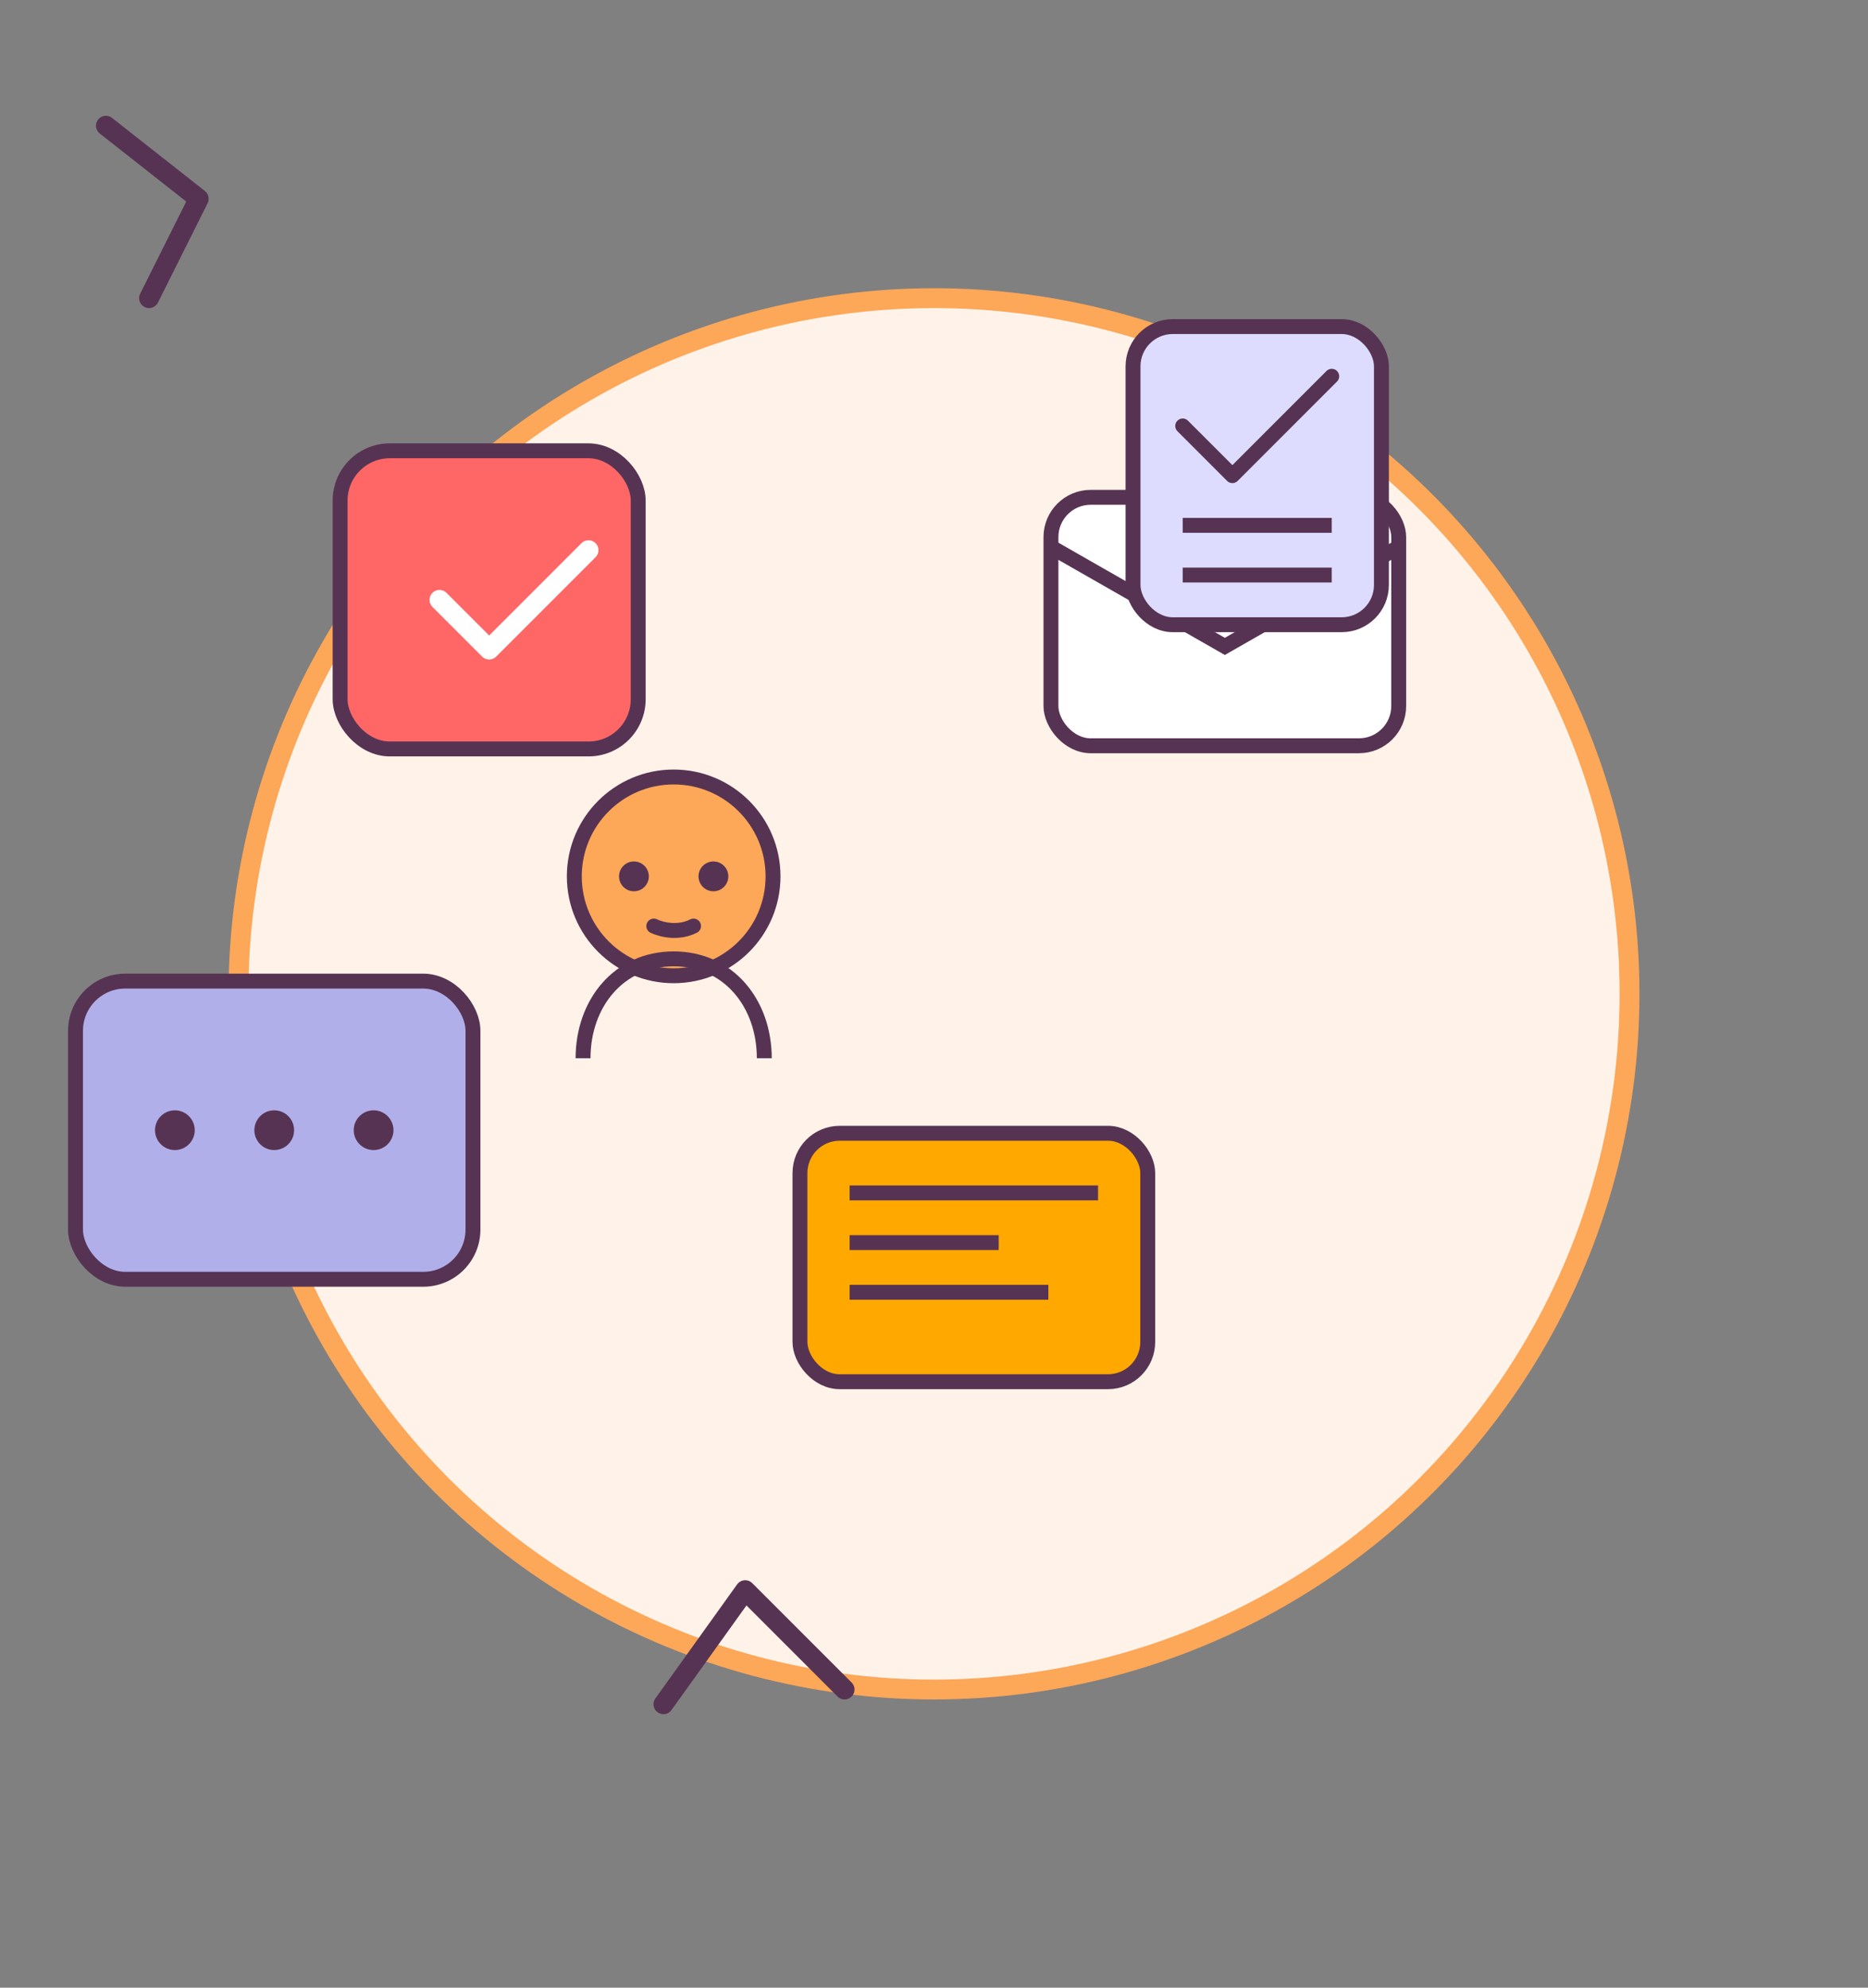 <?xml version="1.0" encoding="UTF-8"?>
<svg width="188" height="200" viewBox="0 0 188 200" fill="none" xmlns="http://www.w3.org/2000/svg">
  <rect x="0" y="0" width="188" height="200" fill="#808080" stroke="none"/>
  <!-- Simple illustration for account creation -->
  <circle cx="94" cy="100" r="70" fill="#FFF3E9" stroke="#FDA758" stroke-width="2"/>
  
  <!-- Decorative elements -->
  <path d="M10.66 12.65L20 20L15 30" stroke="#573353" stroke-width="2" stroke-linecap="round" stroke-linejoin="round"/>
  <path d="M66.77 171.48L75 160L85 170" stroke="#573353" stroke-width="2" stroke-linecap="round" stroke-linejoin="round"/>
  
  <!-- Chat box -->
  <rect x="7.6" y="98.72" width="40" height="30" rx="5" fill="#B1AFE9" stroke="#573353" stroke-width="1.5"/>
  <circle cx="17.6" cy="113.72" r="2" fill="#573353"/>
  <circle cx="27.6" cy="113.72" r="2" fill="#573353"/>
  <circle cx="37.6" cy="113.72" r="2" fill="#573353"/>
  
  <!-- Card -->
  <rect x="80.51" y="114.03" width="35" height="25" rx="4" fill="#FEA800" stroke="#573353" stroke-width="1.5"/>
  <line x1="85.51" y1="120.03" x2="110.51" y2="120.03" stroke="#573353" stroke-width="1.5"/>
  <line x1="85.51" y1="125.03" x2="100.51" y2="125.03" stroke="#573353" stroke-width="1.5"/>
  <line x1="85.51" y1="130.03" x2="105.51" y2="130.03" stroke="#573353" stroke-width="1.5"/>
  
  <!-- Box -->
  <rect x="34.23" y="45.36" width="30" height="30" rx="5" fill="#FF6767" stroke="#573353" stroke-width="1.5"/>
  <path d="M44.23 60.36L49.23 65.36L59.23 55.36" stroke="white" stroke-width="2" stroke-linecap="round" stroke-linejoin="round"/>
  
  <!-- Mail -->
  <rect x="105.77" y="50.04" width="35" height="25" rx="4" fill="white" stroke="#573353" stroke-width="1.5"/>
  <path d="M105.77 55.04L123.27 65.04L140.77 55.04" stroke="#573353" stroke-width="1.5"/>
  
  <!-- Checklist -->
  <rect x="114.03" y="32.86" width="25" height="30" rx="4" fill="#DDDCFE" stroke="#573353" stroke-width="1.5"/>
  <path d="M119.03 42.86L124.03 47.86L134.03 37.86" stroke="#573353" stroke-width="1.5" stroke-linecap="round" stroke-linejoin="round"/>
  <line x1="119.03" y1="52.86" x2="134.03" y2="52.86" stroke="#573353" stroke-width="1.5"/>
  <line x1="119.03" y1="57.86" x2="134.03" y2="57.86" stroke="#573353" stroke-width="1.5"/>
  
  <!-- Person -->
  <circle cx="67.8" cy="88.18" r="10" fill="#FDA758" stroke="#573353" stroke-width="1.5"/>
  <path d="M58.68 106.48C58.68 100.96 62.28 96.48 67.8 96.48C73.32 96.48 76.92 100.96 76.92 106.48" stroke="#573353" stroke-width="1.5"/>
  <circle cx="63.8" cy="88.18" r="1.5" fill="#573353"/>
  <circle cx="71.8" cy="88.18" r="1.5" fill="#573353"/>
  <path d="M65.8 93.18C65.8 93.18 67.8 94.18 69.8 93.18" stroke="#573353" stroke-width="1.5" stroke-linecap="round"/>
</svg>
